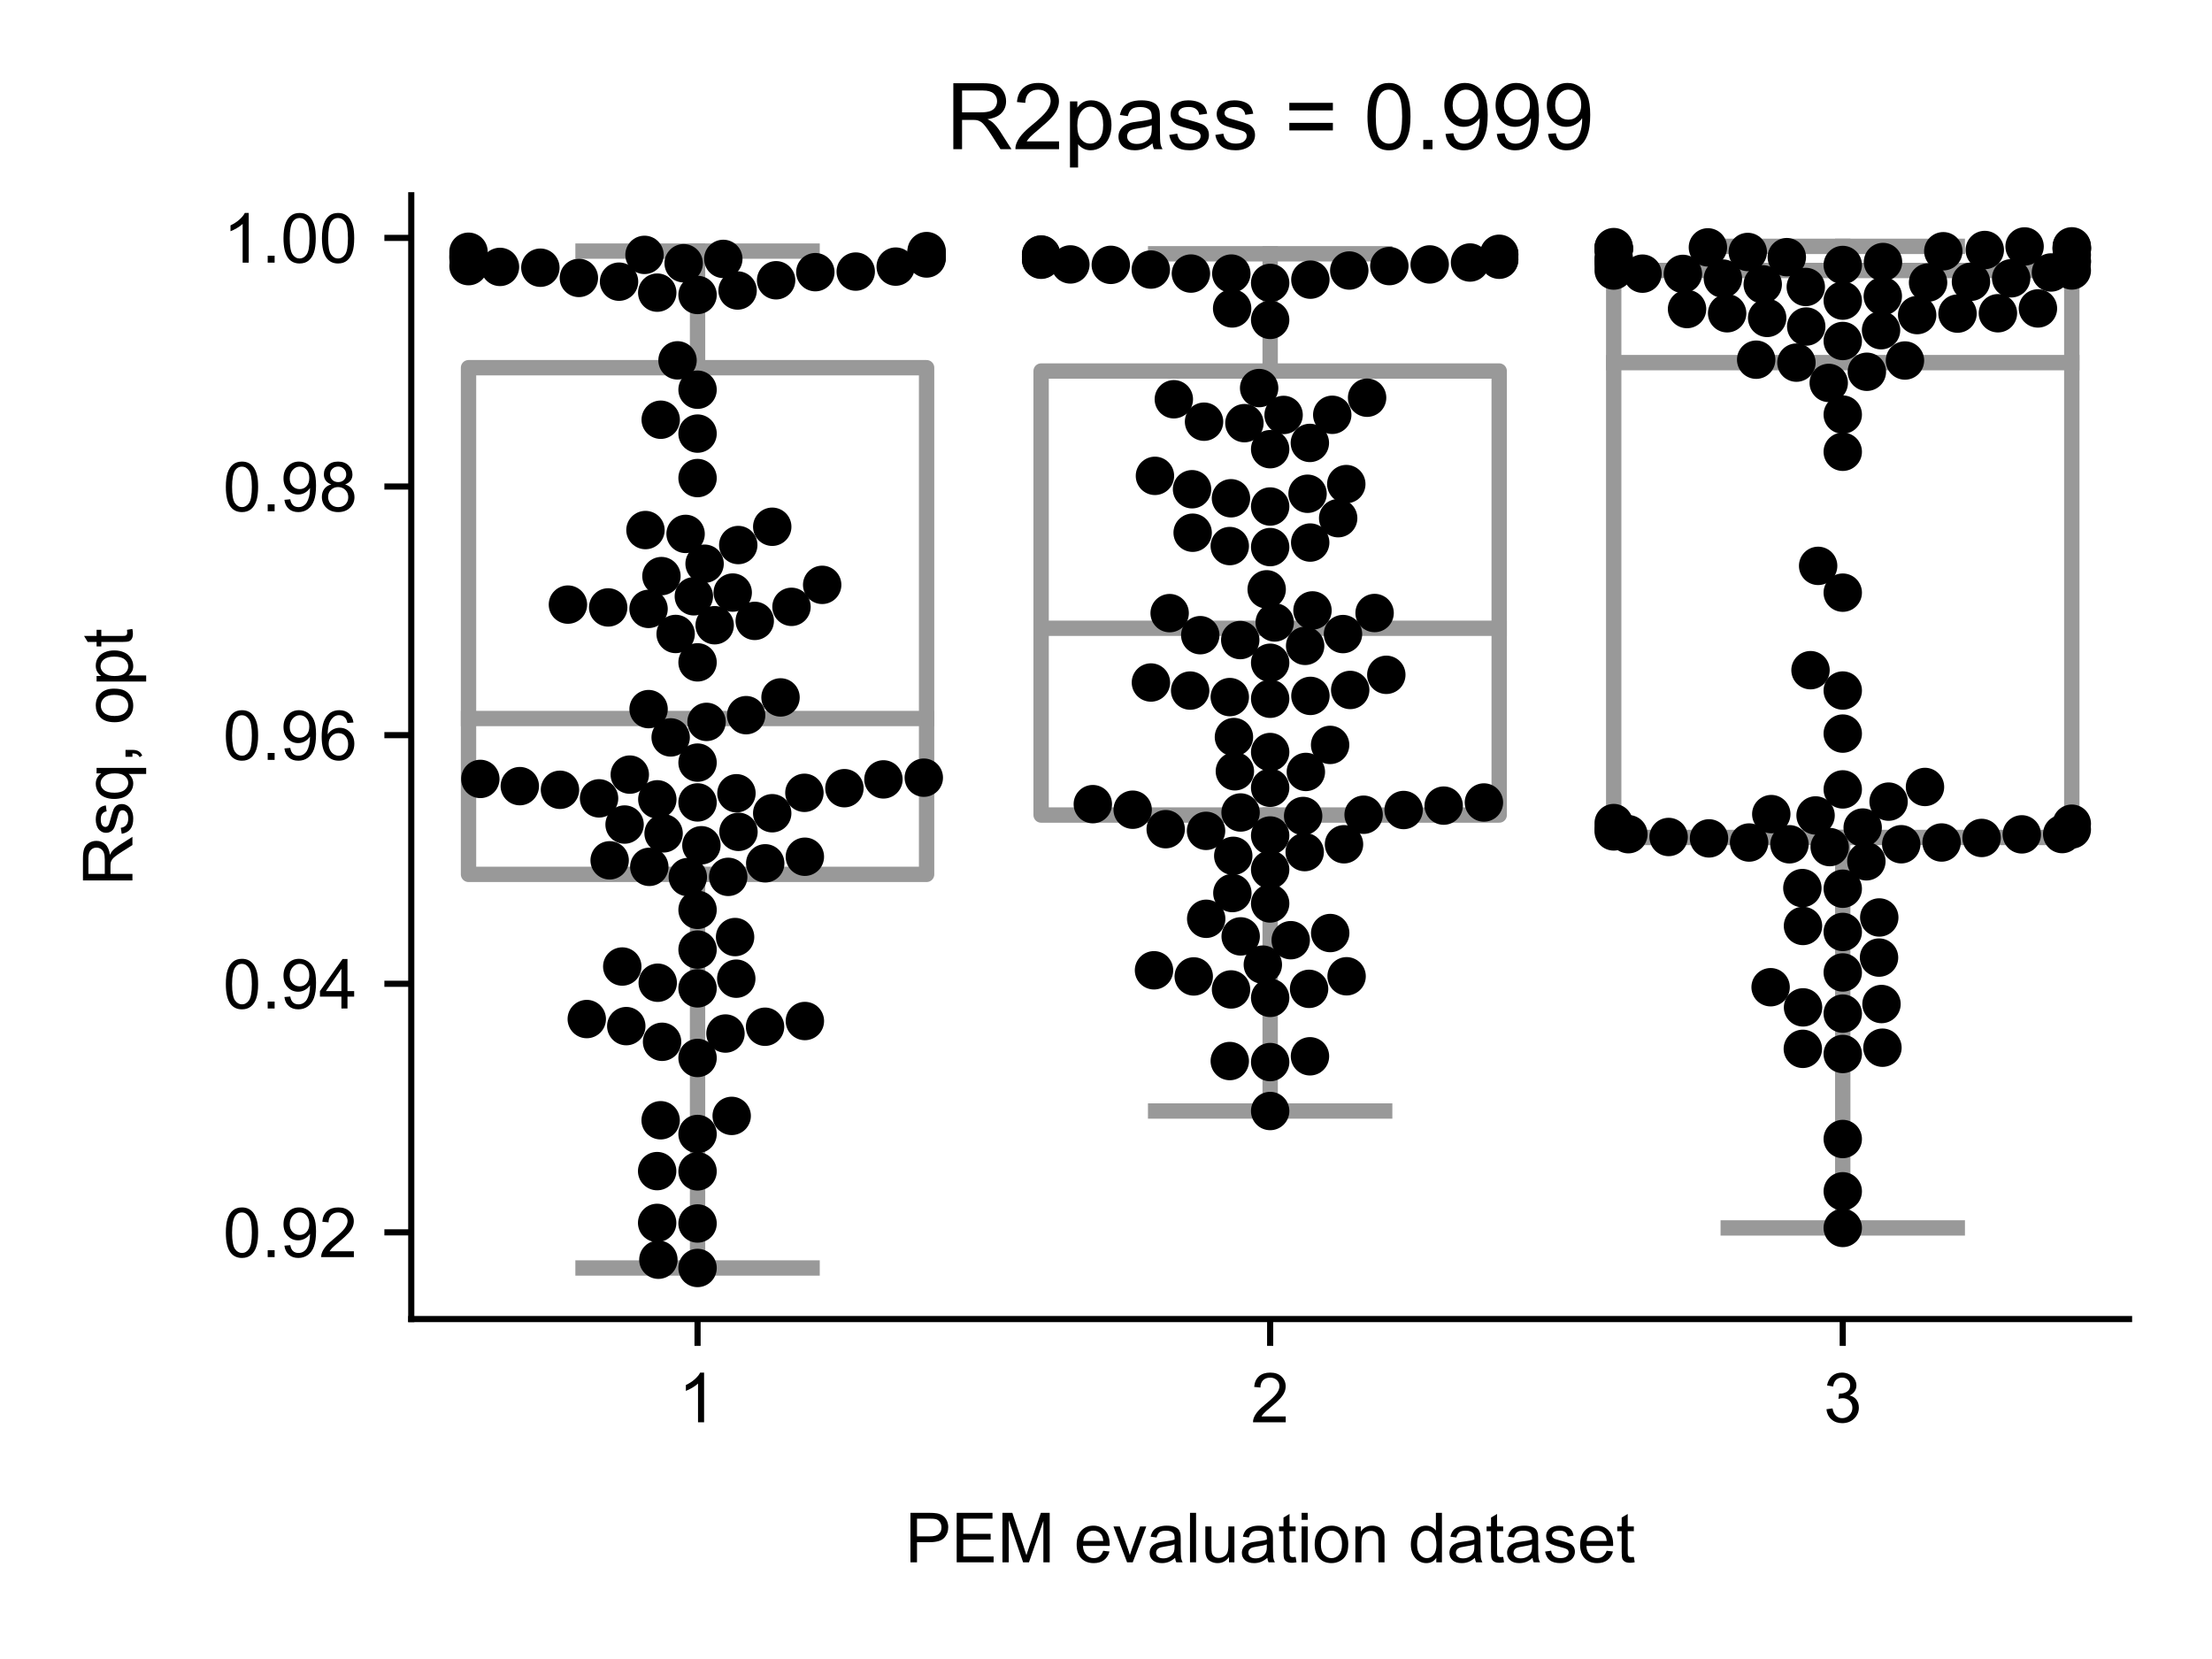 <?xml version="1.0" encoding="utf-8" standalone="no"?>
<!DOCTYPE svg PUBLIC "-//W3C//DTD SVG 1.1//EN"
  "http://www.w3.org/Graphics/SVG/1.1/DTD/svg11.dtd">
<!-- Created with matplotlib (https://matplotlib.org/) -->
<svg height="216pt" version="1.1" viewBox="0 0 288 216" width="288pt" xmlns="http://www.w3.org/2000/svg" xmlns:xlink="http://www.w3.org/1999/xlink">
 <defs>
  <style type="text/css">*{stroke-linecap:butt;stroke-linejoin:round;}</style>
 </defs>
 <g id="figure_1">
  <g id="patch_1">
   <path d="M 0 216 
L 288 216 
L 288 0 
L 0 0 
z
" style="fill:#ffffff;"/>
  </g>
  <g id="axes_1">
   <g id="patch_2">
    <path d="M 53.546 171.738 
L 277.2 171.738 
L 277.2 25.425 
L 53.546 25.425 
z
" style="fill:#ffffff;"/>
   </g>
   <g id="patch_3">
    <path clip-path="url(#p7c618f8ec3)" d="M 61.001 113.841 
L 120.642 113.841 
L 120.642 47.874 
L 61.001 47.874 
L 61.001 113.841 
z
" style="fill:#ffffff;stroke:#999999;stroke-linejoin:miter;stroke-width:2;"/>
   </g>
   <g id="patch_4">
    <path clip-path="url(#p7c618f8ec3)" d="M 135.552 106.118 
L 195.193 106.118 
L 195.193 48.307 
L 135.552 48.307 
L 135.552 106.118 
z
" style="fill:#ffffff;stroke:#999999;stroke-linejoin:miter;stroke-width:2;"/>
   </g>
   <g id="patch_5">
    <path clip-path="url(#p7c618f8ec3)" d="M 210.104 109.037 
L 269.745 109.037 
L 269.745 35.218 
L 210.104 35.218 
L 210.104 109.037 
z
" style="fill:#ffffff;stroke:#999999;stroke-linejoin:miter;stroke-width:2;"/>
   </g>
   <g id="matplotlib.axis_1">
    <g id="xtick_1">
     <g id="line2d_1">
      <defs>
       <path d="M 0 0 
L 0 3.5 
" id="ma0242174cd" style="stroke:#000000;stroke-width:0.8;"/>
      </defs>
      <g>
       <use style="stroke:#000000;stroke-width:0.8;" x="90.821" xlink:href="#ma0242174cd" y="171.738"/>
      </g>
     </g>
     <g id="text_1">
      <!-- 1 -->
      <g transform="translate(88.319 185.18)scale(0.09 -0.09)">
       <defs>
        <path d="M 37.25 0 
L 28.469 0 
L 28.469 56 
Q 25.297 52.984 20.141 49.953 
Q 14.984 46.922 10.891 45.406 
L 10.891 53.906 
Q 18.266 57.375 23.781 62.297 
Q 29.297 67.234 31.594 71.875 
L 37.25 71.875 
z
" id="ArialMT-49"/>
       </defs>
       <use xlink:href="#ArialMT-49"/>
      </g>
     </g>
    </g>
    <g id="xtick_2">
     <g id="line2d_2">
      <g>
       <use style="stroke:#000000;stroke-width:0.8;" x="165.373" xlink:href="#ma0242174cd" y="171.738"/>
      </g>
     </g>
     <g id="text_2">
      <!-- 2 -->
      <g transform="translate(162.87 185.18)scale(0.09 -0.09)">
       <defs>
        <path d="M 50.344 8.453 
L 50.344 0 
L 3.031 0 
Q 2.938 3.172 4.047 6.109 
Q 5.859 10.938 9.828 15.625 
Q 13.812 20.312 21.344 26.469 
Q 33.016 36.031 37.109 41.625 
Q 41.219 47.219 41.219 52.203 
Q 41.219 57.422 37.469 61 
Q 33.734 64.594 27.734 64.594 
Q 21.391 64.594 17.578 60.781 
Q 13.766 56.984 13.719 50.25 
L 4.688 51.172 
Q 5.609 61.281 11.656 66.578 
Q 17.719 71.875 27.938 71.875 
Q 38.234 71.875 44.234 66.156 
Q 50.25 60.453 50.25 52 
Q 50.25 47.703 48.484 43.547 
Q 46.734 39.406 42.656 34.812 
Q 38.578 30.219 29.109 22.219 
Q 21.188 15.578 18.938 13.203 
Q 16.703 10.844 15.234 8.453 
z
" id="ArialMT-50"/>
       </defs>
       <use xlink:href="#ArialMT-50"/>
      </g>
     </g>
    </g>
    <g id="xtick_3">
     <g id="line2d_3">
      <g>
       <use style="stroke:#000000;stroke-width:0.8;" x="239.924" xlink:href="#ma0242174cd" y="171.738"/>
      </g>
     </g>
     <g id="text_3">
      <!-- 3 -->
      <g transform="translate(237.422 185.18)scale(0.09 -0.09)">
       <defs>
        <path d="M 4.203 18.891 
L 12.984 20.062 
Q 14.5 12.594 18.141 9.297 
Q 21.781 6 27 6 
Q 33.203 6 37.469 10.297 
Q 41.75 14.594 41.75 20.953 
Q 41.75 27 37.797 30.922 
Q 33.844 34.859 27.734 34.859 
Q 25.25 34.859 21.531 33.891 
L 22.516 41.609 
Q 23.391 41.5 23.922 41.5 
Q 29.547 41.5 34.031 44.422 
Q 38.531 47.359 38.531 53.469 
Q 38.531 58.297 35.25 61.469 
Q 31.984 64.656 26.812 64.656 
Q 21.688 64.656 18.266 61.422 
Q 14.844 58.203 13.875 51.766 
L 5.078 53.328 
Q 6.688 62.156 12.391 67.016 
Q 18.109 71.875 26.609 71.875 
Q 32.469 71.875 37.391 69.359 
Q 42.328 66.844 44.938 62.5 
Q 47.562 58.156 47.562 53.266 
Q 47.562 48.641 45.062 44.828 
Q 42.578 41.016 37.703 38.766 
Q 44.047 37.312 47.562 32.688 
Q 51.078 28.078 51.078 21.141 
Q 51.078 11.766 44.234 5.25 
Q 37.406 -1.266 26.953 -1.266 
Q 17.531 -1.266 11.297 4.344 
Q 5.078 9.969 4.203 18.891 
z
" id="ArialMT-51"/>
       </defs>
       <use xlink:href="#ArialMT-51"/>
      </g>
     </g>
    </g>
    <g id="text_4">
     <!-- PEM evaluation dataset -->
     <g transform="translate(117.846 203.411)scale(0.09 -0.09)">
      <defs>
       <path d="M 7.719 0 
L 7.719 71.578 
L 34.719 71.578 
Q 41.844 71.578 45.609 70.906 
Q 50.875 70.016 54.438 67.547 
Q 58.016 65.094 60.188 60.641 
Q 62.359 56.203 62.359 50.875 
Q 62.359 41.75 56.547 35.422 
Q 50.734 29.109 35.547 29.109 
L 17.188 29.109 
L 17.188 0 
z
M 17.188 37.547 
L 35.688 37.547 
Q 44.875 37.547 48.734 40.969 
Q 52.594 44.391 52.594 50.594 
Q 52.594 55.078 50.312 58.266 
Q 48.047 61.469 44.344 62.5 
Q 41.938 63.141 35.5 63.141 
L 17.188 63.141 
z
" id="ArialMT-80"/>
       <path d="M 7.906 0 
L 7.906 71.578 
L 59.672 71.578 
L 59.672 63.141 
L 17.391 63.141 
L 17.391 41.219 
L 56.984 41.219 
L 56.984 32.812 
L 17.391 32.812 
L 17.391 8.453 
L 61.328 8.453 
L 61.328 0 
z
" id="ArialMT-69"/>
       <path d="M 7.422 0 
L 7.422 71.578 
L 21.688 71.578 
L 38.625 20.906 
Q 40.969 13.812 42.047 10.297 
Q 43.266 14.203 45.844 21.781 
L 62.984 71.578 
L 75.734 71.578 
L 75.734 0 
L 66.609 0 
L 66.609 59.906 
L 45.797 0 
L 37.25 0 
L 16.547 60.938 
L 16.547 0 
z
" id="ArialMT-77"/>
       <path id="ArialMT-32"/>
       <path d="M 42.094 16.703 
L 51.172 15.578 
Q 49.031 7.625 43.219 3.219 
Q 37.406 -1.172 28.375 -1.172 
Q 17 -1.172 10.328 5.828 
Q 3.656 12.844 3.656 25.484 
Q 3.656 38.578 10.391 45.797 
Q 17.141 53.031 27.875 53.031 
Q 38.281 53.031 44.875 45.953 
Q 51.469 38.875 51.469 26.031 
Q 51.469 25.25 51.422 23.688 
L 12.75 23.688 
Q 13.234 15.141 17.578 10.594 
Q 21.922 6.062 28.422 6.062 
Q 33.25 6.062 36.672 8.594 
Q 40.094 11.141 42.094 16.703 
z
M 13.234 30.906 
L 42.188 30.906 
Q 41.609 37.453 38.875 40.719 
Q 34.672 45.797 27.984 45.797 
Q 21.922 45.797 17.797 41.75 
Q 13.672 37.703 13.234 30.906 
z
" id="ArialMT-101"/>
       <path d="M 21 0 
L 1.266 51.859 
L 10.547 51.859 
L 21.688 20.797 
Q 23.484 15.766 25 10.359 
Q 26.172 14.453 28.266 20.219 
L 39.797 51.859 
L 48.828 51.859 
L 29.203 0 
z
" id="ArialMT-118"/>
       <path d="M 40.438 6.391 
Q 35.547 2.25 31.031 0.531 
Q 26.516 -1.172 21.344 -1.172 
Q 12.797 -1.172 8.203 3 
Q 3.609 7.172 3.609 13.672 
Q 3.609 17.484 5.344 20.625 
Q 7.078 23.781 9.891 25.688 
Q 12.703 27.594 16.219 28.562 
Q 18.797 29.25 24.031 29.891 
Q 34.672 31.156 39.703 32.906 
Q 39.75 34.719 39.75 35.203 
Q 39.75 40.578 37.25 42.781 
Q 33.891 45.75 27.25 45.75 
Q 21.047 45.75 18.094 43.578 
Q 15.141 41.406 13.719 35.891 
L 5.125 37.062 
Q 6.297 42.578 8.984 45.969 
Q 11.672 49.359 16.75 51.188 
Q 21.828 53.031 28.516 53.031 
Q 35.156 53.031 39.297 51.469 
Q 43.453 49.906 45.406 47.531 
Q 47.359 45.172 48.141 41.547 
Q 48.578 39.312 48.578 33.453 
L 48.578 21.734 
Q 48.578 9.469 49.141 6.219 
Q 49.703 2.984 51.375 0 
L 42.188 0 
Q 40.828 2.734 40.438 6.391 
z
M 39.703 26.031 
Q 34.906 24.078 25.344 22.703 
Q 19.922 21.922 17.672 20.938 
Q 15.438 19.969 14.203 18.094 
Q 12.984 16.219 12.984 13.922 
Q 12.984 10.406 15.641 8.062 
Q 18.312 5.719 23.438 5.719 
Q 28.516 5.719 32.469 7.938 
Q 36.422 10.156 38.281 14.016 
Q 39.703 17 39.703 22.797 
z
" id="ArialMT-97"/>
       <path d="M 6.391 0 
L 6.391 71.578 
L 15.188 71.578 
L 15.188 0 
z
" id="ArialMT-108"/>
       <path d="M 40.578 0 
L 40.578 7.625 
Q 34.516 -1.172 24.125 -1.172 
Q 19.531 -1.172 15.547 0.578 
Q 11.578 2.344 9.641 5 
Q 7.719 7.672 6.938 11.531 
Q 6.391 14.109 6.391 19.734 
L 6.391 51.859 
L 15.188 51.859 
L 15.188 23.094 
Q 15.188 16.219 15.719 13.812 
Q 16.547 10.359 19.234 8.375 
Q 21.922 6.391 25.875 6.391 
Q 29.828 6.391 33.297 8.422 
Q 36.766 10.453 38.203 13.938 
Q 39.656 17.438 39.656 24.078 
L 39.656 51.859 
L 48.438 51.859 
L 48.438 0 
z
" id="ArialMT-117"/>
       <path d="M 25.781 7.859 
L 27.047 0.094 
Q 23.344 -0.688 20.406 -0.688 
Q 15.625 -0.688 12.984 0.828 
Q 10.359 2.344 9.281 4.812 
Q 8.203 7.281 8.203 15.188 
L 8.203 45.016 
L 1.766 45.016 
L 1.766 51.859 
L 8.203 51.859 
L 8.203 64.703 
L 16.938 69.969 
L 16.938 51.859 
L 25.781 51.859 
L 25.781 45.016 
L 16.938 45.016 
L 16.938 14.703 
Q 16.938 10.938 17.406 9.859 
Q 17.875 8.797 18.922 8.156 
Q 19.969 7.516 21.922 7.516 
Q 23.391 7.516 25.781 7.859 
z
" id="ArialMT-116"/>
       <path d="M 6.641 61.469 
L 6.641 71.578 
L 15.438 71.578 
L 15.438 61.469 
z
M 6.641 0 
L 6.641 51.859 
L 15.438 51.859 
L 15.438 0 
z
" id="ArialMT-105"/>
       <path d="M 3.328 25.922 
Q 3.328 40.328 11.328 47.266 
Q 18.016 53.031 27.641 53.031 
Q 38.328 53.031 45.109 46.016 
Q 51.906 39.016 51.906 26.656 
Q 51.906 16.656 48.906 10.906 
Q 45.906 5.172 40.156 2 
Q 34.422 -1.172 27.641 -1.172 
Q 16.75 -1.172 10.031 5.812 
Q 3.328 12.797 3.328 25.922 
z
M 12.359 25.922 
Q 12.359 15.969 16.703 11.016 
Q 21.047 6.062 27.641 6.062 
Q 34.188 6.062 38.531 11.031 
Q 42.875 16.016 42.875 26.219 
Q 42.875 35.844 38.5 40.797 
Q 34.125 45.75 27.641 45.75 
Q 21.047 45.75 16.703 40.812 
Q 12.359 35.891 12.359 25.922 
z
" id="ArialMT-111"/>
       <path d="M 6.594 0 
L 6.594 51.859 
L 14.5 51.859 
L 14.5 44.484 
Q 20.219 53.031 31 53.031 
Q 35.688 53.031 39.625 51.344 
Q 43.562 49.656 45.516 46.922 
Q 47.469 44.188 48.25 40.438 
Q 48.734 37.984 48.734 31.891 
L 48.734 0 
L 39.938 0 
L 39.938 31.547 
Q 39.938 36.922 38.906 39.578 
Q 37.891 42.234 35.281 43.812 
Q 32.672 45.406 29.156 45.406 
Q 23.531 45.406 19.453 41.844 
Q 15.375 38.281 15.375 28.328 
L 15.375 0 
z
" id="ArialMT-110"/>
       <path d="M 40.234 0 
L 40.234 6.547 
Q 35.297 -1.172 25.734 -1.172 
Q 19.531 -1.172 14.328 2.25 
Q 9.125 5.672 6.266 11.797 
Q 3.422 17.922 3.422 25.875 
Q 3.422 33.641 6 39.969 
Q 8.594 46.297 13.766 49.656 
Q 18.953 53.031 25.344 53.031 
Q 30.031 53.031 33.688 51.047 
Q 37.359 49.078 39.656 45.906 
L 39.656 71.578 
L 48.391 71.578 
L 48.391 0 
z
M 12.453 25.875 
Q 12.453 15.922 16.641 10.984 
Q 20.844 6.062 26.562 6.062 
Q 32.328 6.062 36.344 10.766 
Q 40.375 15.484 40.375 25.141 
Q 40.375 35.797 36.266 40.766 
Q 32.172 45.75 26.172 45.75 
Q 20.312 45.75 16.375 40.969 
Q 12.453 36.188 12.453 25.875 
z
" id="ArialMT-100"/>
       <path d="M 3.078 15.484 
L 11.766 16.844 
Q 12.5 11.625 15.844 8.844 
Q 19.188 6.062 25.203 6.062 
Q 31.25 6.062 34.172 8.516 
Q 37.109 10.984 37.109 14.312 
Q 37.109 17.281 34.516 19 
Q 32.719 20.172 25.531 21.969 
Q 15.875 24.422 12.141 26.203 
Q 8.406 27.984 6.469 31.125 
Q 4.547 34.281 4.547 38.094 
Q 4.547 41.547 6.125 44.5 
Q 7.719 47.469 10.453 49.422 
Q 12.5 50.922 16.031 51.969 
Q 19.578 53.031 23.641 53.031 
Q 29.734 53.031 34.344 51.266 
Q 38.969 49.516 41.156 46.5 
Q 43.359 43.5 44.188 38.484 
L 35.594 37.312 
Q 35.016 41.312 32.203 43.547 
Q 29.391 45.797 24.266 45.797 
Q 18.219 45.797 15.625 43.797 
Q 13.031 41.797 13.031 39.109 
Q 13.031 37.406 14.109 36.031 
Q 15.188 34.625 17.484 33.688 
Q 18.797 33.203 25.25 31.453 
Q 34.578 28.953 38.25 27.359 
Q 41.938 25.781 44.031 22.75 
Q 46.141 19.734 46.141 15.234 
Q 46.141 10.844 43.578 6.953 
Q 41.016 3.078 36.172 0.953 
Q 31.344 -1.172 25.25 -1.172 
Q 15.141 -1.172 9.844 3.031 
Q 4.547 7.234 3.078 15.484 
z
" id="ArialMT-115"/>
      </defs>
      <use xlink:href="#ArialMT-80"/>
      <use x="66.699" xlink:href="#ArialMT-69"/>
      <use x="133.398" xlink:href="#ArialMT-77"/>
      <use x="216.699" xlink:href="#ArialMT-32"/>
      <use x="244.482" xlink:href="#ArialMT-101"/>
      <use x="300.098" xlink:href="#ArialMT-118"/>
      <use x="350.098" xlink:href="#ArialMT-97"/>
      <use x="405.713" xlink:href="#ArialMT-108"/>
      <use x="427.93" xlink:href="#ArialMT-117"/>
      <use x="483.545" xlink:href="#ArialMT-97"/>
      <use x="539.16" xlink:href="#ArialMT-116"/>
      <use x="566.943" xlink:href="#ArialMT-105"/>
      <use x="589.16" xlink:href="#ArialMT-111"/>
      <use x="644.775" xlink:href="#ArialMT-110"/>
      <use x="700.391" xlink:href="#ArialMT-32"/>
      <use x="728.174" xlink:href="#ArialMT-100"/>
      <use x="783.789" xlink:href="#ArialMT-97"/>
      <use x="839.404" xlink:href="#ArialMT-116"/>
      <use x="867.188" xlink:href="#ArialMT-97"/>
      <use x="922.803" xlink:href="#ArialMT-115"/>
      <use x="972.803" xlink:href="#ArialMT-101"/>
      <use x="1028.418" xlink:href="#ArialMT-116"/>
     </g>
    </g>
   </g>
   <g id="matplotlib.axis_2">
    <g id="ytick_1">
     <g id="line2d_4">
      <defs>
       <path d="M 0 0 
L -3.5 0 
" id="m6b78e3327e" style="stroke:#000000;stroke-width:0.8;"/>
      </defs>
      <g>
       <use style="stroke:#000000;stroke-width:0.8;" x="53.546" xlink:href="#m6b78e3327e" y="160.453"/>
      </g>
     </g>
     <g id="text_5">
      <!-- 0.92 -->
      <g transform="translate(29.031 163.674)scale(0.09 -0.09)">
       <defs>
        <path d="M 4.156 35.297 
Q 4.156 48 6.766 55.734 
Q 9.375 63.484 14.516 67.672 
Q 19.672 71.875 27.484 71.875 
Q 33.25 71.875 37.594 69.547 
Q 41.938 67.234 44.766 62.859 
Q 47.609 58.5 49.219 52.219 
Q 50.828 45.953 50.828 35.297 
Q 50.828 22.703 48.234 14.969 
Q 45.656 7.234 40.5 3 
Q 35.359 -1.219 27.484 -1.219 
Q 17.141 -1.219 11.234 6.203 
Q 4.156 15.141 4.156 35.297 
z
M 13.188 35.297 
Q 13.188 17.672 17.312 11.828 
Q 21.438 6 27.484 6 
Q 33.547 6 37.672 11.859 
Q 41.797 17.719 41.797 35.297 
Q 41.797 52.984 37.672 58.781 
Q 33.547 64.594 27.391 64.594 
Q 21.344 64.594 17.719 59.469 
Q 13.188 52.938 13.188 35.297 
z
" id="ArialMT-48"/>
        <path d="M 9.078 0 
L 9.078 10.016 
L 19.094 10.016 
L 19.094 0 
z
" id="ArialMT-46"/>
        <path d="M 5.469 16.547 
L 13.922 17.328 
Q 14.984 11.375 18.016 8.688 
Q 21.047 6 25.781 6 
Q 29.828 6 32.875 7.859 
Q 35.938 9.719 37.891 12.812 
Q 39.844 15.922 41.156 21.188 
Q 42.484 26.469 42.484 31.938 
Q 42.484 32.516 42.438 33.688 
Q 39.797 29.5 35.234 26.875 
Q 30.672 24.266 25.344 24.266 
Q 16.453 24.266 10.297 30.703 
Q 4.156 37.156 4.156 47.703 
Q 4.156 58.594 10.578 65.234 
Q 17 71.875 26.656 71.875 
Q 33.641 71.875 39.422 68.109 
Q 45.219 64.359 48.219 57.391 
Q 51.219 50.438 51.219 37.25 
Q 51.219 23.531 48.234 15.406 
Q 45.266 7.281 39.375 3.031 
Q 33.5 -1.219 25.594 -1.219 
Q 17.188 -1.219 11.859 3.438 
Q 6.547 8.109 5.469 16.547 
z
M 41.453 48.141 
Q 41.453 55.719 37.422 60.156 
Q 33.406 64.594 27.734 64.594 
Q 21.875 64.594 17.531 59.812 
Q 13.188 55.031 13.188 47.406 
Q 13.188 40.578 17.312 36.297 
Q 21.438 32.031 27.484 32.031 
Q 33.594 32.031 37.516 36.297 
Q 41.453 40.578 41.453 48.141 
z
" id="ArialMT-57"/>
       </defs>
       <use xlink:href="#ArialMT-48"/>
       <use x="55.615" xlink:href="#ArialMT-46"/>
       <use x="83.398" xlink:href="#ArialMT-57"/>
       <use x="139.014" xlink:href="#ArialMT-50"/>
      </g>
     </g>
    </g>
    <g id="ytick_2">
     <g id="line2d_5">
      <g>
       <use style="stroke:#000000;stroke-width:0.8;" x="53.546" xlink:href="#m6b78e3327e" y="128.084"/>
      </g>
     </g>
     <g id="text_6">
      <!-- 0.94 -->
      <g transform="translate(29.031 131.305)scale(0.09 -0.09)">
       <defs>
        <path d="M 32.328 0 
L 32.328 17.141 
L 1.266 17.141 
L 1.266 25.203 
L 33.938 71.578 
L 41.109 71.578 
L 41.109 25.203 
L 50.781 25.203 
L 50.781 17.141 
L 41.109 17.141 
L 41.109 0 
z
M 32.328 25.203 
L 32.328 57.469 
L 9.906 25.203 
z
" id="ArialMT-52"/>
       </defs>
       <use xlink:href="#ArialMT-48"/>
       <use x="55.615" xlink:href="#ArialMT-46"/>
       <use x="83.398" xlink:href="#ArialMT-57"/>
       <use x="139.014" xlink:href="#ArialMT-52"/>
      </g>
     </g>
    </g>
    <g id="ytick_3">
     <g id="line2d_6">
      <g>
       <use style="stroke:#000000;stroke-width:0.8;" x="53.546" xlink:href="#m6b78e3327e" y="95.714"/>
      </g>
     </g>
     <g id="text_7">
      <!-- 0.96 -->
      <g transform="translate(29.031 98.935)scale(0.09 -0.09)">
       <defs>
        <path d="M 49.75 54.047 
L 41.016 53.375 
Q 39.844 58.547 37.703 60.891 
Q 34.125 64.656 28.906 64.656 
Q 24.703 64.656 21.531 62.312 
Q 17.391 59.281 14.984 53.469 
Q 12.594 47.656 12.5 36.922 
Q 15.672 41.75 20.266 44.094 
Q 24.859 46.438 29.891 46.438 
Q 38.672 46.438 44.844 39.969 
Q 51.031 33.5 51.031 23.25 
Q 51.031 16.5 48.125 10.719 
Q 45.219 4.938 40.141 1.859 
Q 35.062 -1.219 28.609 -1.219 
Q 17.625 -1.219 10.688 6.859 
Q 3.766 14.938 3.766 33.5 
Q 3.766 54.25 11.422 63.672 
Q 18.109 71.875 29.438 71.875 
Q 37.891 71.875 43.281 67.141 
Q 48.688 62.406 49.75 54.047 
z
M 13.875 23.188 
Q 13.875 18.656 15.797 14.5 
Q 17.719 10.359 21.188 8.172 
Q 24.656 6 28.469 6 
Q 34.031 6 38.031 10.484 
Q 42.047 14.984 42.047 22.703 
Q 42.047 30.125 38.078 34.391 
Q 34.125 38.672 28.125 38.672 
Q 22.172 38.672 18.016 34.391 
Q 13.875 30.125 13.875 23.188 
z
" id="ArialMT-54"/>
       </defs>
       <use xlink:href="#ArialMT-48"/>
       <use x="55.615" xlink:href="#ArialMT-46"/>
       <use x="83.398" xlink:href="#ArialMT-57"/>
       <use x="139.014" xlink:href="#ArialMT-54"/>
      </g>
     </g>
    </g>
    <g id="ytick_4">
     <g id="line2d_7">
      <g>
       <use style="stroke:#000000;stroke-width:0.8;" x="53.546" xlink:href="#m6b78e3327e" y="63.345"/>
      </g>
     </g>
     <g id="text_8">
      <!-- 0.98 -->
      <g transform="translate(29.031 66.566)scale(0.09 -0.09)">
       <defs>
        <path d="M 17.672 38.812 
Q 12.203 40.828 9.562 44.531 
Q 6.938 48.25 6.938 53.422 
Q 6.938 61.234 12.547 66.547 
Q 18.172 71.875 27.484 71.875 
Q 36.859 71.875 42.578 66.422 
Q 48.297 60.984 48.297 53.172 
Q 48.297 48.188 45.672 44.5 
Q 43.062 40.828 37.75 38.812 
Q 44.344 36.672 47.781 31.875 
Q 51.219 27.094 51.219 20.453 
Q 51.219 11.281 44.719 5.031 
Q 38.234 -1.219 27.641 -1.219 
Q 17.047 -1.219 10.547 5.047 
Q 4.047 11.328 4.047 20.703 
Q 4.047 27.688 7.594 32.391 
Q 11.141 37.109 17.672 38.812 
z
M 15.922 53.719 
Q 15.922 48.641 19.188 45.406 
Q 22.469 42.188 27.688 42.188 
Q 32.766 42.188 36.016 45.375 
Q 39.266 48.578 39.266 53.219 
Q 39.266 58.062 35.906 61.359 
Q 32.562 64.656 27.594 64.656 
Q 22.562 64.656 19.234 61.422 
Q 15.922 58.203 15.922 53.719 
z
M 13.094 20.656 
Q 13.094 16.891 14.875 13.375 
Q 16.656 9.859 20.172 7.922 
Q 23.688 6 27.734 6 
Q 34.031 6 38.125 10.047 
Q 42.234 14.109 42.234 20.359 
Q 42.234 26.703 38.016 30.859 
Q 33.797 35.016 27.438 35.016 
Q 21.234 35.016 17.156 30.906 
Q 13.094 26.812 13.094 20.656 
z
" id="ArialMT-56"/>
       </defs>
       <use xlink:href="#ArialMT-48"/>
       <use x="55.615" xlink:href="#ArialMT-46"/>
       <use x="83.398" xlink:href="#ArialMT-57"/>
       <use x="139.014" xlink:href="#ArialMT-56"/>
      </g>
     </g>
    </g>
    <g id="ytick_5">
     <g id="line2d_8">
      <g>
       <use style="stroke:#000000;stroke-width:0.8;" x="53.546" xlink:href="#m6b78e3327e" y="30.975"/>
      </g>
     </g>
     <g id="text_9">
      <!-- 1.00 -->
      <g transform="translate(29.031 34.196)scale(0.09 -0.09)">
       <use xlink:href="#ArialMT-49"/>
       <use x="55.615" xlink:href="#ArialMT-46"/>
       <use x="83.398" xlink:href="#ArialMT-48"/>
       <use x="139.014" xlink:href="#ArialMT-48"/>
      </g>
     </g>
    </g>
    <g id="text_10">
     <!-- Rsq, opt -->
     <g transform="translate(17.242 115.339)rotate(-90)scale(0.09 -0.09)">
      <defs>
       <path d="M 7.859 0 
L 7.859 71.578 
L 39.594 71.578 
Q 49.172 71.578 54.141 69.641 
Q 59.125 67.719 62.109 62.828 
Q 65.094 57.953 65.094 52.047 
Q 65.094 44.438 60.156 39.203 
Q 55.219 33.984 44.922 32.562 
Q 48.688 30.766 50.641 29 
Q 54.781 25.203 58.5 19.484 
L 70.953 0 
L 59.031 0 
L 49.562 14.891 
Q 45.406 21.344 42.719 24.75 
Q 40.047 28.172 37.922 29.531 
Q 35.797 30.906 33.594 31.453 
Q 31.984 31.781 28.328 31.781 
L 17.328 31.781 
L 17.328 0 
z
M 17.328 39.984 
L 37.703 39.984 
Q 44.188 39.984 47.844 41.328 
Q 51.516 42.672 53.422 45.625 
Q 55.328 48.578 55.328 52.047 
Q 55.328 57.125 51.641 60.391 
Q 47.953 63.672 39.984 63.672 
L 17.328 63.672 
z
" id="ArialMT-82"/>
       <path d="M 39.656 -19.875 
L 39.656 5.516 
Q 37.594 2.641 33.906 0.734 
Q 30.219 -1.172 26.078 -1.172 
Q 16.844 -1.172 10.172 6.203 
Q 3.516 13.578 3.516 26.422 
Q 3.516 34.234 6.219 40.422 
Q 8.938 46.625 14.078 49.828 
Q 19.234 53.031 25.391 53.031 
Q 35.016 53.031 40.531 44.922 
L 40.531 51.859 
L 48.438 51.859 
L 48.438 -19.875 
z
M 12.547 26.078 
Q 12.547 16.062 16.75 11.062 
Q 20.953 6.062 26.812 6.062 
Q 32.422 6.062 36.469 10.812 
Q 40.531 15.578 40.531 25.297 
Q 40.531 35.641 36.25 40.859 
Q 31.984 46.094 26.219 46.094 
Q 20.516 46.094 16.531 41.234 
Q 12.547 36.375 12.547 26.078 
z
" id="ArialMT-113"/>
       <path d="M 8.891 0 
L 8.891 10.016 
L 18.891 10.016 
L 18.891 0 
Q 18.891 -5.516 16.938 -8.906 
Q 14.984 -12.312 10.75 -14.156 
L 8.297 -10.406 
Q 11.078 -9.188 12.391 -6.812 
Q 13.719 -4.438 13.875 0 
z
" id="ArialMT-44"/>
       <path d="M 6.594 -19.875 
L 6.594 51.859 
L 14.594 51.859 
L 14.594 45.125 
Q 17.438 49.078 21 51.047 
Q 24.562 53.031 29.641 53.031 
Q 36.281 53.031 41.359 49.609 
Q 46.438 46.188 49.016 39.953 
Q 51.609 33.734 51.609 26.312 
Q 51.609 18.359 48.75 11.984 
Q 45.906 5.609 40.453 2.219 
Q 35.016 -1.172 29 -1.172 
Q 24.609 -1.172 21.109 0.688 
Q 17.625 2.547 15.375 5.375 
L 15.375 -19.875 
z
M 14.547 25.641 
Q 14.547 15.625 18.594 10.844 
Q 22.656 6.062 28.422 6.062 
Q 34.281 6.062 38.453 11.016 
Q 42.625 15.969 42.625 26.375 
Q 42.625 36.281 38.547 41.203 
Q 34.469 46.141 28.812 46.141 
Q 23.188 46.141 18.859 40.891 
Q 14.547 35.641 14.547 25.641 
z
" id="ArialMT-112"/>
      </defs>
      <use xlink:href="#ArialMT-82"/>
      <use x="72.217" xlink:href="#ArialMT-115"/>
      <use x="122.217" xlink:href="#ArialMT-113"/>
      <use x="177.832" xlink:href="#ArialMT-44"/>
      <use x="205.615" xlink:href="#ArialMT-32"/>
      <use x="233.398" xlink:href="#ArialMT-111"/>
      <use x="289.014" xlink:href="#ArialMT-112"/>
      <use x="344.629" xlink:href="#ArialMT-116"/>
     </g>
    </g>
   </g>
   <g id="line2d_9">
    <path clip-path="url(#p7c618f8ec3)" d="M 90.821 113.841 
L 90.821 165.088 
" style="fill:none;stroke:#999999;stroke-linecap:square;stroke-width:2;"/>
   </g>
   <g id="line2d_10">
    <path clip-path="url(#p7c618f8ec3)" d="M 90.821 47.874 
L 90.821 32.693 
" style="fill:none;stroke:#999999;stroke-linecap:square;stroke-width:2;"/>
   </g>
   <g id="line2d_11">
    <path clip-path="url(#p7c618f8ec3)" d="M 75.911 165.088 
L 105.732 165.088 
" style="fill:none;stroke:#999999;stroke-linecap:square;stroke-width:2;"/>
   </g>
   <g id="line2d_12">
    <path clip-path="url(#p7c618f8ec3)" d="M 75.911 32.693 
L 105.732 32.693 
" style="fill:none;stroke:#999999;stroke-linecap:square;stroke-width:2;"/>
   </g>
   <g id="line2d_13"/>
   <g id="line2d_14">
    <path clip-path="url(#p7c618f8ec3)" d="M 165.373 106.118 
L 165.373 144.653 
" style="fill:none;stroke:#999999;stroke-linecap:square;stroke-width:2;"/>
   </g>
   <g id="line2d_15">
    <path clip-path="url(#p7c618f8ec3)" d="M 165.373 48.307 
L 165.373 33.043 
" style="fill:none;stroke:#999999;stroke-linecap:square;stroke-width:2;"/>
   </g>
   <g id="line2d_16">
    <path clip-path="url(#p7c618f8ec3)" d="M 150.463 144.653 
L 180.283 144.653 
" style="fill:none;stroke:#999999;stroke-linecap:square;stroke-width:2;"/>
   </g>
   <g id="line2d_17">
    <path clip-path="url(#p7c618f8ec3)" d="M 150.463 33.043 
L 180.283 33.043 
" style="fill:none;stroke:#999999;stroke-linecap:square;stroke-width:2;"/>
   </g>
   <g id="line2d_18"/>
   <g id="line2d_19">
    <path clip-path="url(#p7c618f8ec3)" d="M 239.924 109.037 
L 239.924 159.876 
" style="fill:none;stroke:#999999;stroke-linecap:square;stroke-width:2;"/>
   </g>
   <g id="line2d_20">
    <path clip-path="url(#p7c618f8ec3)" d="M 239.924 35.218 
L 239.924 32.076 
" style="fill:none;stroke:#999999;stroke-linecap:square;stroke-width:2;"/>
   </g>
   <g id="line2d_21">
    <path clip-path="url(#p7c618f8ec3)" d="M 225.014 159.876 
L 254.835 159.876 
" style="fill:none;stroke:#999999;stroke-linecap:square;stroke-width:2;"/>
   </g>
   <g id="line2d_22">
    <path clip-path="url(#p7c618f8ec3)" d="M 225.014 32.076 
L 254.835 32.076 
" style="fill:none;stroke:#999999;stroke-linecap:square;stroke-width:2;"/>
   </g>
   <g id="line2d_23"/>
   <g id="line2d_24">
    <path clip-path="url(#p7c618f8ec3)" d="M 61.001 93.552 
L 120.642 93.552 
" style="fill:none;stroke:#999999;stroke-linecap:square;stroke-width:2;"/>
   </g>
   <g id="line2d_25">
    <path clip-path="url(#p7c618f8ec3)" d="M 135.552 81.799 
L 195.193 81.799 
" style="fill:none;stroke:#999999;stroke-linecap:square;stroke-width:2;"/>
   </g>
   <g id="line2d_26">
    <path clip-path="url(#p7c618f8ec3)" d="M 210.104 47.214 
L 269.745 47.214 
" style="fill:none;stroke:#999999;stroke-linecap:square;stroke-width:2;"/>
   </g>
   <g id="patch_6">
    <path d="M 53.546 171.738 
L 53.546 25.425 
" style="fill:none;stroke:#000000;stroke-linecap:square;stroke-linejoin:miter;stroke-width:0.8;"/>
   </g>
   <g id="patch_7">
    <path d="M 53.546 171.738 
L 277.2 171.738 
" style="fill:none;stroke:#000000;stroke-linecap:square;stroke-linejoin:miter;stroke-width:0.8;"/>
   </g>
   <g id="PathCollection_1">
    <defs>
     <path d="M 0 2.5 
C 0.663 2.5 1.299 2.237 1.768 1.768 
C 2.237 1.299 2.5 0.663 2.5 -0 
C 2.5 -0.663 2.237 -1.299 1.768 -1.768 
C 1.299 -2.237 0.663 -2.5 0 -2.5 
C -0.663 -2.5 -1.299 -2.237 -1.768 -1.768 
C -2.237 -1.299 -2.5 -0.663 -2.5 0 
C -2.5 0.663 -2.237 1.299 -1.768 1.768 
C -1.299 2.237 -0.663 2.5 0 2.5 
z
" id="C0_0_ce5a2eed38"/>
    </defs>
    <g clip-path="url(#p7c618f8ec3)">
     <use x="90.821" xlink:href="#C0_0_ce5a2eed38" y="165.088"/>
    </g>
    <g clip-path="url(#p7c618f8ec3)">
     <use x="85.72" xlink:href="#C0_0_ce5a2eed38" y="164.013"/>
    </g>
    <g clip-path="url(#p7c618f8ec3)">
     <use x="90.821" xlink:href="#C0_0_ce5a2eed38" y="159.295"/>
    </g>
    <g clip-path="url(#p7c618f8ec3)">
     <use x="85.561" xlink:href="#C0_0_ce5a2eed38" y="159.221"/>
    </g>
    <g clip-path="url(#p7c618f8ec3)">
     <use x="90.821" xlink:href="#C0_0_ce5a2eed38" y="152.51"/>
    </g>
    <g clip-path="url(#p7c618f8ec3)">
     <use x="85.561" xlink:href="#C0_0_ce5a2eed38" y="152.478"/>
    </g>
    <g clip-path="url(#p7c618f8ec3)">
     <use x="90.821" xlink:href="#C0_0_ce5a2eed38" y="147.645"/>
    </g>
    <g clip-path="url(#p7c618f8ec3)">
     <use x="86.015" xlink:href="#C0_0_ce5a2eed38" y="145.858"/>
    </g>
    <g clip-path="url(#p7c618f8ec3)">
     <use x="95.264" xlink:href="#C0_0_ce5a2eed38" y="145.289"/>
    </g>
    <g clip-path="url(#p7c618f8ec3)">
     <use x="90.821" xlink:href="#C0_0_ce5a2eed38" y="137.745"/>
    </g>
    <g clip-path="url(#p7c618f8ec3)">
     <use x="86.2" xlink:href="#C0_0_ce5a2eed38" y="135.642"/>
    </g>
    <g clip-path="url(#p7c618f8ec3)">
     <use x="94.456" xlink:href="#C0_0_ce5a2eed38" y="134.565"/>
    </g>
    <g clip-path="url(#p7c618f8ec3)">
     <use x="99.609" xlink:href="#C0_0_ce5a2eed38" y="133.681"/>
    </g>
    <g clip-path="url(#p7c618f8ec3)">
     <use x="81.541" xlink:href="#C0_0_ce5a2eed38" y="133.6"/>
    </g>
    <g clip-path="url(#p7c618f8ec3)">
     <use x="104.794" xlink:href="#C0_0_ce5a2eed38" y="132.936"/>
    </g>
    <g clip-path="url(#p7c618f8ec3)">
     <use x="76.397" xlink:href="#C0_0_ce5a2eed38" y="132.68"/>
    </g>
    <g clip-path="url(#p7c618f8ec3)">
     <use x="90.821" xlink:href="#C0_0_ce5a2eed38" y="128.683"/>
    </g>
    <g clip-path="url(#p7c618f8ec3)">
     <use x="85.634" xlink:href="#C0_0_ce5a2eed38" y="127.949"/>
    </g>
    <g clip-path="url(#p7c618f8ec3)">
     <use x="95.862" xlink:href="#C0_0_ce5a2eed38" y="127.424"/>
    </g>
    <g clip-path="url(#p7c618f8ec3)">
     <use x="81.018" xlink:href="#C0_0_ce5a2eed38" y="125.841"/>
    </g>
    <g clip-path="url(#p7c618f8ec3)">
     <use x="90.821" xlink:href="#C0_0_ce5a2eed38" y="123.636"/>
    </g>
    <g clip-path="url(#p7c618f8ec3)">
     <use x="95.707" xlink:href="#C0_0_ce5a2eed38" y="122.004"/>
    </g>
    <g clip-path="url(#p7c618f8ec3)">
     <use x="90.821" xlink:href="#C0_0_ce5a2eed38" y="118.463"/>
    </g>
    <g clip-path="url(#p7c618f8ec3)">
     <use x="89.552" xlink:href="#C0_0_ce5a2eed38" y="114.195"/>
    </g>
    <g clip-path="url(#p7c618f8ec3)">
     <use x="94.813" xlink:href="#C0_0_ce5a2eed38" y="114.167"/>
    </g>
    <g clip-path="url(#p7c618f8ec3)">
     <use x="84.538" xlink:href="#C0_0_ce5a2eed38" y="112.864"/>
    </g>
    <g clip-path="url(#p7c618f8ec3)">
     <use x="99.632" xlink:href="#C0_0_ce5a2eed38" y="112.404"/>
    </g>
    <g clip-path="url(#p7c618f8ec3)">
     <use x="79.376" xlink:href="#C0_0_ce5a2eed38" y="112.015"/>
    </g>
    <g clip-path="url(#p7c618f8ec3)">
     <use x="104.792" xlink:href="#C0_0_ce5a2eed38" y="111.546"/>
    </g>
    <g clip-path="url(#p7c618f8ec3)">
     <use x="91.322" xlink:href="#C0_0_ce5a2eed38" y="110.053"/>
    </g>
    <g clip-path="url(#p7c618f8ec3)">
     <use x="86.4" xlink:href="#C0_0_ce5a2eed38" y="108.502"/>
    </g>
    <g clip-path="url(#p7c618f8ec3)">
     <use x="96.15" xlink:href="#C0_0_ce5a2eed38" y="108.306"/>
    </g>
    <g clip-path="url(#p7c618f8ec3)">
     <use x="81.321" xlink:href="#C0_0_ce5a2eed38" y="107.355"/>
    </g>
    <g clip-path="url(#p7c618f8ec3)">
     <use x="100.541" xlink:href="#C0_0_ce5a2eed38" y="105.882"/>
    </g>
    <g clip-path="url(#p7c618f8ec3)">
     <use x="90.821" xlink:href="#C0_0_ce5a2eed38" y="104.474"/>
    </g>
    <g clip-path="url(#p7c618f8ec3)">
     <use x="85.583" xlink:href="#C0_0_ce5a2eed38" y="104.074"/>
    </g>
    <g clip-path="url(#p7c618f8ec3)">
     <use x="77.997" xlink:href="#C0_0_ce5a2eed38" y="103.946"/>
    </g>
    <g clip-path="url(#p7c618f8ec3)">
     <use x="95.885" xlink:href="#C0_0_ce5a2eed38" y="103.282"/>
    </g>
    <g clip-path="url(#p7c618f8ec3)">
     <use x="104.733" xlink:href="#C0_0_ce5a2eed38" y="103.225"/>
    </g>
    <g clip-path="url(#p7c618f8ec3)">
     <use x="72.908" xlink:href="#C0_0_ce5a2eed38" y="102.83"/>
    </g>
    <g clip-path="url(#p7c618f8ec3)">
     <use x="109.943" xlink:href="#C0_0_ce5a2eed38" y="102.621"/>
    </g>
    <g clip-path="url(#p7c618f8ec3)">
     <use x="67.678" xlink:href="#C0_0_ce5a2eed38" y="102.354"/>
    </g>
    <g clip-path="url(#p7c618f8ec3)">
     <use x="115.023" xlink:href="#C0_0_ce5a2eed38" y="101.476"/>
    </g>
    <g clip-path="url(#p7c618f8ec3)">
     <use x="62.539" xlink:href="#C0_0_ce5a2eed38" y="101.415"/>
    </g>
    <g clip-path="url(#p7c618f8ec3)">
     <use x="120.277" xlink:href="#C0_0_ce5a2eed38" y="101.253"/>
    </g>
    <g clip-path="url(#p7c618f8ec3)">
     <use x="81.998" xlink:href="#C0_0_ce5a2eed38" y="100.854"/>
    </g>
    <g clip-path="url(#p7c618f8ec3)">
     <use x="90.821" xlink:href="#C0_0_ce5a2eed38" y="99.292"/>
    </g>
    <g clip-path="url(#p7c618f8ec3)">
     <use x="87.319" xlink:href="#C0_0_ce5a2eed38" y="96.01"/>
    </g>
    <g clip-path="url(#p7c618f8ec3)">
     <use x="91.991" xlink:href="#C0_0_ce5a2eed38" y="93.989"/>
    </g>
    <g clip-path="url(#p7c618f8ec3)">
     <use x="97.147" xlink:href="#C0_0_ce5a2eed38" y="93.114"/>
    </g>
    <g clip-path="url(#p7c618f8ec3)">
     <use x="84.445" xlink:href="#C0_0_ce5a2eed38" y="92.326"/>
    </g>
    <g clip-path="url(#p7c618f8ec3)">
     <use x="101.623" xlink:href="#C0_0_ce5a2eed38" y="90.803"/>
    </g>
    <g clip-path="url(#p7c618f8ec3)">
     <use x="90.821" xlink:href="#C0_0_ce5a2eed38" y="86.238"/>
    </g>
    <g clip-path="url(#p7c618f8ec3)">
     <use x="87.968" xlink:href="#C0_0_ce5a2eed38" y="82.542"/>
    </g>
    <g clip-path="url(#p7c618f8ec3)">
     <use x="93.05" xlink:href="#C0_0_ce5a2eed38" y="81.405"/>
    </g>
    <g clip-path="url(#p7c618f8ec3)">
     <use x="98.267" xlink:href="#C0_0_ce5a2eed38" y="80.839"/>
    </g>
    <g clip-path="url(#p7c618f8ec3)">
     <use x="84.442" xlink:href="#C0_0_ce5a2eed38" y="79.278"/>
    </g>
    <g clip-path="url(#p7c618f8ec3)">
     <use x="79.186" xlink:href="#C0_0_ce5a2eed38" y="79.086"/>
    </g>
    <g clip-path="url(#p7c618f8ec3)">
     <use x="103.052" xlink:href="#C0_0_ce5a2eed38" y="79.011"/>
    </g>
    <g clip-path="url(#p7c618f8ec3)">
     <use x="73.944" xlink:href="#C0_0_ce5a2eed38" y="78.719"/>
    </g>
    <g clip-path="url(#p7c618f8ec3)">
     <use x="90.338" xlink:href="#C0_0_ce5a2eed38" y="77.637"/>
    </g>
    <g clip-path="url(#p7c618f8ec3)">
     <use x="95.399" xlink:href="#C0_0_ce5a2eed38" y="77.152"/>
    </g>
    <g clip-path="url(#p7c618f8ec3)">
     <use x="107.046" xlink:href="#C0_0_ce5a2eed38" y="76.148"/>
    </g>
    <g clip-path="url(#p7c618f8ec3)">
     <use x="86.119" xlink:href="#C0_0_ce5a2eed38" y="75.008"/>
    </g>
    <g clip-path="url(#p7c618f8ec3)">
     <use x="91.737" xlink:href="#C0_0_ce5a2eed38" y="73.397"/>
    </g>
    <g clip-path="url(#p7c618f8ec3)">
     <use x="96.12" xlink:href="#C0_0_ce5a2eed38" y="70.964"/>
    </g>
    <g clip-path="url(#p7c618f8ec3)">
     <use x="89.264" xlink:href="#C0_0_ce5a2eed38" y="69.514"/>
    </g>
    <g clip-path="url(#p7c618f8ec3)">
     <use x="84.038" xlink:href="#C0_0_ce5a2eed38" y="69.013"/>
    </g>
    <g clip-path="url(#p7c618f8ec3)">
     <use x="100.544" xlink:href="#C0_0_ce5a2eed38" y="68.583"/>
    </g>
    <g clip-path="url(#p7c618f8ec3)">
     <use x="90.821" xlink:href="#C0_0_ce5a2eed38" y="62.244"/>
    </g>
    <g clip-path="url(#p7c618f8ec3)">
     <use x="90.821" xlink:href="#C0_0_ce5a2eed38" y="56.454"/>
    </g>
    <g clip-path="url(#p7c618f8ec3)">
     <use x="86.024" xlink:href="#C0_0_ce5a2eed38" y="54.648"/>
    </g>
    <g clip-path="url(#p7c618f8ec3)">
     <use x="90.821" xlink:href="#C0_0_ce5a2eed38" y="50.74"/>
    </g>
    <g clip-path="url(#p7c618f8ec3)">
     <use x="88.214" xlink:href="#C0_0_ce5a2eed38" y="46.919"/>
    </g>
    <g clip-path="url(#p7c618f8ec3)">
     <use x="90.821" xlink:href="#C0_0_ce5a2eed38" y="38.405"/>
    </g>
    <g clip-path="url(#p7c618f8ec3)">
     <use x="85.573" xlink:href="#C0_0_ce5a2eed38" y="38.101"/>
    </g>
    <g clip-path="url(#p7c618f8ec3)">
     <use x="96.036" xlink:href="#C0_0_ce5a2eed38" y="37.823"/>
    </g>
    <g clip-path="url(#p7c618f8ec3)">
     <use x="80.598" xlink:href="#C0_0_ce5a2eed38" y="36.673"/>
    </g>
    <g clip-path="url(#p7c618f8ec3)">
     <use x="101.049" xlink:href="#C0_0_ce5a2eed38" y="36.491"/>
    </g>
    <g clip-path="url(#p7c618f8ec3)">
     <use x="75.369" xlink:href="#C0_0_ce5a2eed38" y="36.186"/>
    </g>
    <g clip-path="url(#p7c618f8ec3)">
     <use x="106.156" xlink:href="#C0_0_ce5a2eed38" y="35.435"/>
    </g>
    <g clip-path="url(#p7c618f8ec3)">
     <use x="111.416" xlink:href="#C0_0_ce5a2eed38" y="35.36"/>
    </g>
    <g clip-path="url(#p7c618f8ec3)">
     <use x="70.355" xlink:href="#C0_0_ce5a2eed38" y="34.855"/>
    </g>
    <g clip-path="url(#p7c618f8ec3)">
     <use x="65.096" xlink:href="#C0_0_ce5a2eed38" y="34.751"/>
    </g>
    <g clip-path="url(#p7c618f8ec3)">
     <use x="116.62" xlink:href="#C0_0_ce5a2eed38" y="34.713"/>
    </g>
    <g clip-path="url(#p7c618f8ec3)">
     <use x="61.001" xlink:href="#C0_0_ce5a2eed38" y="34.651"/>
    </g>
    <g clip-path="url(#p7c618f8ec3)">
     <use x="89.012" xlink:href="#C0_0_ce5a2eed38" y="34.275"/>
    </g>
    <g clip-path="url(#p7c618f8ec3)">
     <use x="94.172" xlink:href="#C0_0_ce5a2eed38" y="33.71"/>
    </g>
    <g clip-path="url(#p7c618f8ec3)">
     <use x="120.642" xlink:href="#C0_0_ce5a2eed38" y="33.655"/>
    </g>
    <g clip-path="url(#p7c618f8ec3)">
     <use x="61.001" xlink:href="#C0_0_ce5a2eed38" y="33.634"/>
    </g>
    <g clip-path="url(#p7c618f8ec3)">
     <use x="120.642" xlink:href="#C0_0_ce5a2eed38" y="33.492"/>
    </g>
    <g clip-path="url(#p7c618f8ec3)">
     <use x="61.001" xlink:href="#C0_0_ce5a2eed38" y="33.432"/>
    </g>
    <g clip-path="url(#p7c618f8ec3)">
     <use x="120.642" xlink:href="#C0_0_ce5a2eed38" y="33.409"/>
    </g>
    <g clip-path="url(#p7c618f8ec3)">
     <use x="83.915" xlink:href="#C0_0_ce5a2eed38" y="33.185"/>
    </g>
    <g clip-path="url(#p7c618f8ec3)">
     <use x="61.001" xlink:href="#C0_0_ce5a2eed38" y="33.148"/>
    </g>
    <g clip-path="url(#p7c618f8ec3)">
     <use x="120.642" xlink:href="#C0_0_ce5a2eed38" y="32.926"/>
    </g>
    <g clip-path="url(#p7c618f8ec3)">
     <use x="61.001" xlink:href="#C0_0_ce5a2eed38" y="32.778"/>
    </g>
    <g clip-path="url(#p7c618f8ec3)">
     <use x="120.642" xlink:href="#C0_0_ce5a2eed38" y="32.693"/>
    </g>
   </g>
   <g id="PathCollection_2">
    <defs>
     <path d="M 0 2.5 
C 0.663 2.5 1.299 2.237 1.768 1.768 
C 2.237 1.299 2.5 0.663 2.5 -0 
C 2.5 -0.663 2.237 -1.299 1.768 -1.768 
C 1.299 -2.237 0.663 -2.5 0 -2.5 
C -0.663 -2.5 -1.299 -2.237 -1.768 -1.768 
C -2.237 -1.299 -2.5 -0.663 -2.5 0 
C -2.5 0.663 -2.237 1.299 -1.768 1.768 
C -1.299 2.237 -0.663 2.5 0 2.5 
z
" id="C1_0_d1340cd813"/>
    </defs>
    <g clip-path="url(#p7c618f8ec3)">
     <use x="165.373" xlink:href="#C1_0_d1340cd813" y="144.653"/>
    </g>
    <g clip-path="url(#p7c618f8ec3)">
     <use x="165.373" xlink:href="#C1_0_d1340cd813" y="138.282"/>
    </g>
    <g clip-path="url(#p7c618f8ec3)">
     <use x="160.115" xlink:href="#C1_0_d1340cd813" y="138.148"/>
    </g>
    <g clip-path="url(#p7c618f8ec3)">
     <use x="170.556" xlink:href="#C1_0_d1340cd813" y="137.529"/>
    </g>
    <g clip-path="url(#p7c618f8ec3)">
     <use x="165.373" xlink:href="#C1_0_d1340cd813" y="129.922"/>
    </g>
    <g clip-path="url(#p7c618f8ec3)">
     <use x="160.279" xlink:href="#C1_0_d1340cd813" y="128.824"/>
    </g>
    <g clip-path="url(#p7c618f8ec3)">
     <use x="170.442" xlink:href="#C1_0_d1340cd813" y="128.747"/>
    </g>
    <g clip-path="url(#p7c618f8ec3)">
     <use x="155.423" xlink:href="#C1_0_d1340cd813" y="127.131"/>
    </g>
    <g clip-path="url(#p7c618f8ec3)">
     <use x="175.326" xlink:href="#C1_0_d1340cd813" y="127.111"/>
    </g>
    <g clip-path="url(#p7c618f8ec3)">
     <use x="150.25" xlink:href="#C1_0_d1340cd813" y="126.331"/>
    </g>
    <g clip-path="url(#p7c618f8ec3)">
     <use x="164.419" xlink:href="#C1_0_d1340cd813" y="125.596"/>
    </g>
    <g clip-path="url(#p7c618f8ec3)">
     <use x="168.05" xlink:href="#C1_0_d1340cd813" y="122.413"/>
    </g>
    <g clip-path="url(#p7c618f8ec3)">
     <use x="161.535" xlink:href="#C1_0_d1340cd813" y="121.917"/>
    </g>
    <g clip-path="url(#p7c618f8ec3)">
     <use x="173.191" xlink:href="#C1_0_d1340cd813" y="121.481"/>
    </g>
    <g clip-path="url(#p7c618f8ec3)">
     <use x="157.045" xlink:href="#C1_0_d1340cd813" y="119.626"/>
    </g>
    <g clip-path="url(#p7c618f8ec3)">
     <use x="165.373" xlink:href="#C1_0_d1340cd813" y="117.63"/>
    </g>
    <g clip-path="url(#p7c618f8ec3)">
     <use x="160.453" xlink:href="#C1_0_d1340cd813" y="116.275"/>
    </g>
    <g clip-path="url(#p7c618f8ec3)">
     <use x="165.373" xlink:href="#C1_0_d1340cd813" y="113.223"/>
    </g>
    <g clip-path="url(#p7c618f8ec3)">
     <use x="160.569" xlink:href="#C1_0_d1340cd813" y="111.43"/>
    </g>
    <g clip-path="url(#p7c618f8ec3)">
     <use x="169.87" xlink:href="#C1_0_d1340cd813" y="110.941"/>
    </g>
    <g clip-path="url(#p7c618f8ec3)">
     <use x="174.988" xlink:href="#C1_0_d1340cd813" y="109.923"/>
    </g>
    <g clip-path="url(#p7c618f8ec3)">
     <use x="165.373" xlink:href="#C1_0_d1340cd813" y="108.782"/>
    </g>
    <g clip-path="url(#p7c618f8ec3)">
     <use x="157.026" xlink:href="#C1_0_d1340cd813" y="108.178"/>
    </g>
    <g clip-path="url(#p7c618f8ec3)">
     <use x="151.772" xlink:href="#C1_0_d1340cd813" y="107.959"/>
    </g>
    <g clip-path="url(#p7c618f8ec3)">
     <use x="169.668" xlink:href="#C1_0_d1340cd813" y="106.242"/>
    </g>
    <g clip-path="url(#p7c618f8ec3)">
     <use x="177.541" xlink:href="#C1_0_d1340cd813" y="106.077"/>
    </g>
    <g clip-path="url(#p7c618f8ec3)">
     <use x="161.523" xlink:href="#C1_0_d1340cd813" y="105.785"/>
    </g>
    <g clip-path="url(#p7c618f8ec3)">
     <use x="182.75" xlink:href="#C1_0_d1340cd813" y="105.463"/>
    </g>
    <g clip-path="url(#p7c618f8ec3)">
     <use x="147.473" xlink:href="#C1_0_d1340cd813" y="105.424"/>
    </g>
    <g clip-path="url(#p7c618f8ec3)">
     <use x="187.966" xlink:href="#C1_0_d1340cd813" y="104.891"/>
    </g>
    <g clip-path="url(#p7c618f8ec3)">
     <use x="142.284" xlink:href="#C1_0_d1340cd813" y="104.7"/>
    </g>
    <g clip-path="url(#p7c618f8ec3)">
     <use x="193.204" xlink:href="#C1_0_d1340cd813" y="104.484"/>
    </g>
    <g clip-path="url(#p7c618f8ec3)">
     <use x="165.373" xlink:href="#C1_0_d1340cd813" y="102.565"/>
    </g>
    <g clip-path="url(#p7c618f8ec3)">
     <use x="170.021" xlink:href="#C1_0_d1340cd813" y="100.506"/>
    </g>
    <g clip-path="url(#p7c618f8ec3)">
     <use x="160.78" xlink:href="#C1_0_d1340cd813" y="100.421"/>
    </g>
    <g clip-path="url(#p7c618f8ec3)">
     <use x="165.373" xlink:href="#C1_0_d1340cd813" y="97.915"/>
    </g>
    <g clip-path="url(#p7c618f8ec3)">
     <use x="173.179" xlink:href="#C1_0_d1340cd813" y="96.987"/>
    </g>
    <g clip-path="url(#p7c618f8ec3)">
     <use x="160.657" xlink:href="#C1_0_d1340cd813" y="95.965"/>
    </g>
    <g clip-path="url(#p7c618f8ec3)">
     <use x="165.373" xlink:href="#C1_0_d1340cd813" y="90.976"/>
    </g>
    <g clip-path="url(#p7c618f8ec3)">
     <use x="160.118" xlink:href="#C1_0_d1340cd813" y="90.76"/>
    </g>
    <g clip-path="url(#p7c618f8ec3)">
     <use x="170.615" xlink:href="#C1_0_d1340cd813" y="90.605"/>
    </g>
    <g clip-path="url(#p7c618f8ec3)">
     <use x="154.956" xlink:href="#C1_0_d1340cd813" y="89.914"/>
    </g>
    <g clip-path="url(#p7c618f8ec3)">
     <use x="175.794" xlink:href="#C1_0_d1340cd813" y="89.832"/>
    </g>
    <g clip-path="url(#p7c618f8ec3)">
     <use x="149.848" xlink:href="#C1_0_d1340cd813" y="88.862"/>
    </g>
    <g clip-path="url(#p7c618f8ec3)">
     <use x="180.496" xlink:href="#C1_0_d1340cd813" y="87.861"/>
    </g>
    <g clip-path="url(#p7c618f8ec3)">
     <use x="165.373" xlink:href="#C1_0_d1340cd813" y="86.292"/>
    </g>
    <g clip-path="url(#p7c618f8ec3)">
     <use x="169.927" xlink:href="#C1_0_d1340cd813" y="84.091"/>
    </g>
    <g clip-path="url(#p7c618f8ec3)">
     <use x="161.478" xlink:href="#C1_0_d1340cd813" y="83.336"/>
    </g>
    <g clip-path="url(#p7c618f8ec3)">
     <use x="156.272" xlink:href="#C1_0_d1340cd813" y="82.7"/>
    </g>
    <g clip-path="url(#p7c618f8ec3)">
     <use x="174.857" xlink:href="#C1_0_d1340cd813" y="82.556"/>
    </g>
    <g clip-path="url(#p7c618f8ec3)">
     <use x="165.967" xlink:href="#C1_0_d1340cd813" y="81.042"/>
    </g>
    <g clip-path="url(#p7c618f8ec3)">
     <use x="152.287" xlink:href="#C1_0_d1340cd813" y="79.829"/>
    </g>
    <g clip-path="url(#p7c618f8ec3)">
     <use x="178.971" xlink:href="#C1_0_d1340cd813" y="79.814"/>
    </g>
    <g clip-path="url(#p7c618f8ec3)">
     <use x="170.883" xlink:href="#C1_0_d1340cd813" y="79.477"/>
    </g>
    <g clip-path="url(#p7c618f8ec3)">
     <use x="164.92" xlink:href="#C1_0_d1340cd813" y="76.731"/>
    </g>
    <g clip-path="url(#p7c618f8ec3)">
     <use x="165.373" xlink:href="#C1_0_d1340cd813" y="71.232"/>
    </g>
    <g clip-path="url(#p7c618f8ec3)">
     <use x="160.115" xlink:href="#C1_0_d1340cd813" y="71.098"/>
    </g>
    <g clip-path="url(#p7c618f8ec3)">
     <use x="170.586" xlink:href="#C1_0_d1340cd813" y="70.641"/>
    </g>
    <g clip-path="url(#p7c618f8ec3)">
     <use x="155.282" xlink:href="#C1_0_d1340cd813" y="69.36"/>
    </g>
    <g clip-path="url(#p7c618f8ec3)">
     <use x="174.228" xlink:href="#C1_0_d1340cd813" y="67.467"/>
    </g>
    <g clip-path="url(#p7c618f8ec3)">
     <use x="165.373" xlink:href="#C1_0_d1340cd813" y="65.948"/>
    </g>
    <g clip-path="url(#p7c618f8ec3)">
     <use x="160.271" xlink:href="#C1_0_d1340cd813" y="64.875"/>
    </g>
    <g clip-path="url(#p7c618f8ec3)">
     <use x="170.244" xlink:href="#C1_0_d1340cd813" y="64.287"/>
    </g>
    <g clip-path="url(#p7c618f8ec3)">
     <use x="155.202" xlink:href="#C1_0_d1340cd813" y="63.699"/>
    </g>
    <g clip-path="url(#p7c618f8ec3)">
     <use x="175.285" xlink:href="#C1_0_d1340cd813" y="63.028"/>
    </g>
    <g clip-path="url(#p7c618f8ec3)">
     <use x="150.372" xlink:href="#C1_0_d1340cd813" y="61.956"/>
    </g>
    <g clip-path="url(#p7c618f8ec3)">
     <use x="165.373" xlink:href="#C1_0_d1340cd813" y="58.484"/>
    </g>
    <g clip-path="url(#p7c618f8ec3)">
     <use x="170.542" xlink:href="#C1_0_d1340cd813" y="57.668"/>
    </g>
    <g clip-path="url(#p7c618f8ec3)">
     <use x="162.021" xlink:href="#C1_0_d1340cd813" y="55.094"/>
    </g>
    <g clip-path="url(#p7c618f8ec3)">
     <use x="156.765" xlink:href="#C1_0_d1340cd813" y="54.904"/>
    </g>
    <g clip-path="url(#p7c618f8ec3)">
     <use x="167.124" xlink:href="#C1_0_d1340cd813" y="54.026"/>
    </g>
    <g clip-path="url(#p7c618f8ec3)">
     <use x="173.457" xlink:href="#C1_0_d1340cd813" y="54.007"/>
    </g>
    <g clip-path="url(#p7c618f8ec3)">
     <use x="152.832" xlink:href="#C1_0_d1340cd813" y="51.983"/>
    </g>
    <g clip-path="url(#p7c618f8ec3)">
     <use x="177.995" xlink:href="#C1_0_d1340cd813" y="51.782"/>
    </g>
    <g clip-path="url(#p7c618f8ec3)">
     <use x="163.938" xlink:href="#C1_0_d1340cd813" y="50.526"/>
    </g>
    <g clip-path="url(#p7c618f8ec3)">
     <use x="165.373" xlink:href="#C1_0_d1340cd813" y="41.648"/>
    </g>
    <g clip-path="url(#p7c618f8ec3)">
     <use x="160.423" xlink:href="#C1_0_d1340cd813" y="40.158"/>
    </g>
    <g clip-path="url(#p7c618f8ec3)">
     <use x="165.373" xlink:href="#C1_0_d1340cd813" y="36.837"/>
    </g>
    <g clip-path="url(#p7c618f8ec3)">
     <use x="170.609" xlink:href="#C1_0_d1340cd813" y="36.41"/>
    </g>
    <g clip-path="url(#p7c618f8ec3)">
     <use x="160.317" xlink:href="#C1_0_d1340cd813" y="35.621"/>
    </g>
    <g clip-path="url(#p7c618f8ec3)">
     <use x="155.056" xlink:href="#C1_0_d1340cd813" y="35.619"/>
    </g>
    <g clip-path="url(#p7c618f8ec3)">
     <use x="175.674" xlink:href="#C1_0_d1340cd813" y="35.222"/>
    </g>
    <g clip-path="url(#p7c618f8ec3)">
     <use x="149.833" xlink:href="#C1_0_d1340cd813" y="35.098"/>
    </g>
    <g clip-path="url(#p7c618f8ec3)">
     <use x="180.889" xlink:href="#C1_0_d1340cd813" y="34.645"/>
    </g>
    <g clip-path="url(#p7c618f8ec3)">
     <use x="144.623" xlink:href="#C1_0_d1340cd813" y="34.485"/>
    </g>
    <g clip-path="url(#p7c618f8ec3)">
     <use x="186.144" xlink:href="#C1_0_d1340cd813" y="34.43"/>
    </g>
    <g clip-path="url(#p7c618f8ec3)">
     <use x="139.363" xlink:href="#C1_0_d1340cd813" y="34.429"/>
    </g>
    <g clip-path="url(#p7c618f8ec3)">
     <use x="191.396" xlink:href="#C1_0_d1340cd813" y="34.179"/>
    </g>
    <g clip-path="url(#p7c618f8ec3)">
     <use x="135.552" xlink:href="#C1_0_d1340cd813" y="33.819"/>
    </g>
    <g clip-path="url(#p7c618f8ec3)">
     <use x="195.193" xlink:href="#C1_0_d1340cd813" y="33.818"/>
    </g>
    <g clip-path="url(#p7c618f8ec3)">
     <use x="135.552" xlink:href="#C1_0_d1340cd813" y="33.757"/>
    </g>
    <g clip-path="url(#p7c618f8ec3)">
     <use x="195.193" xlink:href="#C1_0_d1340cd813" y="33.723"/>
    </g>
    <g clip-path="url(#p7c618f8ec3)">
     <use x="135.552" xlink:href="#C1_0_d1340cd813" y="33.49"/>
    </g>
    <g clip-path="url(#p7c618f8ec3)">
     <use x="195.193" xlink:href="#C1_0_d1340cd813" y="33.474"/>
    </g>
    <g clip-path="url(#p7c618f8ec3)">
     <use x="135.552" xlink:href="#C1_0_d1340cd813" y="33.411"/>
    </g>
    <g clip-path="url(#p7c618f8ec3)">
     <use x="195.193" xlink:href="#C1_0_d1340cd813" y="33.209"/>
    </g>
    <g clip-path="url(#p7c618f8ec3)">
     <use x="135.552" xlink:href="#C1_0_d1340cd813" y="33.179"/>
    </g>
    <g clip-path="url(#p7c618f8ec3)">
     <use x="195.193" xlink:href="#C1_0_d1340cd813" y="33.167"/>
    </g>
    <g clip-path="url(#p7c618f8ec3)">
     <use x="135.552" xlink:href="#C1_0_d1340cd813" y="33.136"/>
    </g>
    <g clip-path="url(#p7c618f8ec3)">
     <use x="195.193" xlink:href="#C1_0_d1340cd813" y="33.043"/>
    </g>
   </g>
   <g id="PathCollection_3">
    <defs>
     <path d="M 0 2.5 
C 0.663 2.5 1.299 2.237 1.768 1.768 
C 2.237 1.299 2.5 0.663 2.5 -0 
C 2.5 -0.663 2.237 -1.299 1.768 -1.768 
C 1.299 -2.237 0.663 -2.5 0 -2.5 
C -0.663 -2.5 -1.299 -2.237 -1.768 -1.768 
C -2.237 -1.299 -2.5 -0.663 -2.5 0 
C -2.5 0.663 -2.237 1.299 -1.768 1.768 
C -1.299 2.237 -0.663 2.5 0 2.5 
z
" id="C2_0_183210b765"/>
    </defs>
    <g clip-path="url(#p7c618f8ec3)">
     <use x="239.924" xlink:href="#C2_0_183210b765" y="159.876"/>
    </g>
    <g clip-path="url(#p7c618f8ec3)">
     <use x="239.924" xlink:href="#C2_0_183210b765" y="155.107"/>
    </g>
    <g clip-path="url(#p7c618f8ec3)">
     <use x="239.924" xlink:href="#C2_0_183210b765" y="148.298"/>
    </g>
    <g clip-path="url(#p7c618f8ec3)">
     <use x="239.924" xlink:href="#C2_0_183210b765" y="137.229"/>
    </g>
    <g clip-path="url(#p7c618f8ec3)">
     <use x="234.725" xlink:href="#C2_0_183210b765" y="136.559"/>
    </g>
    <g clip-path="url(#p7c618f8ec3)">
     <use x="245.093" xlink:href="#C2_0_183210b765" y="136.409"/>
    </g>
    <g clip-path="url(#p7c618f8ec3)">
     <use x="239.924" xlink:href="#C2_0_183210b765" y="131.972"/>
    </g>
    <g clip-path="url(#p7c618f8ec3)">
     <use x="234.754" xlink:href="#C2_0_183210b765" y="131.159"/>
    </g>
    <g clip-path="url(#p7c618f8ec3)">
     <use x="244.969" xlink:href="#C2_0_183210b765" y="130.724"/>
    </g>
    <g clip-path="url(#p7c618f8ec3)">
     <use x="230.532" xlink:href="#C2_0_183210b765" y="128.535"/>
    </g>
    <g clip-path="url(#p7c618f8ec3)">
     <use x="239.924" xlink:href="#C2_0_183210b765" y="126.612"/>
    </g>
    <g clip-path="url(#p7c618f8ec3)">
     <use x="244.648" xlink:href="#C2_0_183210b765" y="124.677"/>
    </g>
    <g clip-path="url(#p7c618f8ec3)">
     <use x="239.924" xlink:href="#C2_0_183210b765" y="121.338"/>
    </g>
    <g clip-path="url(#p7c618f8ec3)">
     <use x="234.747" xlink:href="#C2_0_183210b765" y="120.559"/>
    </g>
    <g clip-path="url(#p7c618f8ec3)">
     <use x="244.678" xlink:href="#C2_0_183210b765" y="119.454"/>
    </g>
    <g clip-path="url(#p7c618f8ec3)">
     <use x="239.924" xlink:href="#C2_0_183210b765" y="115.711"/>
    </g>
    <g clip-path="url(#p7c618f8ec3)">
     <use x="234.665" xlink:href="#C2_0_183210b765" y="115.628"/>
    </g>
    <g clip-path="url(#p7c618f8ec3)">
     <use x="242.999" xlink:href="#C2_0_183210b765" y="112.142"/>
    </g>
    <g clip-path="url(#p7c618f8ec3)">
     <use x="238.227" xlink:href="#C2_0_183210b765" y="110.291"/>
    </g>
    <g clip-path="url(#p7c618f8ec3)">
     <use x="232.985" xlink:href="#C2_0_183210b765" y="109.926"/>
    </g>
    <g clip-path="url(#p7c618f8ec3)">
     <use x="247.539" xlink:href="#C2_0_183210b765" y="109.92"/>
    </g>
    <g clip-path="url(#p7c618f8ec3)">
     <use x="227.731" xlink:href="#C2_0_183210b765" y="109.696"/>
    </g>
    <g clip-path="url(#p7c618f8ec3)">
     <use x="252.793" xlink:href="#C2_0_183210b765" y="109.693"/>
    </g>
    <g clip-path="url(#p7c618f8ec3)">
     <use x="222.51" xlink:href="#C2_0_183210b765" y="109.157"/>
    </g>
    <g clip-path="url(#p7c618f8ec3)">
     <use x="258.005" xlink:href="#C2_0_183210b765" y="109.1"/>
    </g>
    <g clip-path="url(#p7c618f8ec3)">
     <use x="217.254" xlink:href="#C2_0_183210b765" y="108.975"/>
    </g>
    <g clip-path="url(#p7c618f8ec3)">
     <use x="263.236" xlink:href="#C2_0_183210b765" y="108.634"/>
    </g>
    <g clip-path="url(#p7c618f8ec3)">
     <use x="212.012" xlink:href="#C2_0_183210b765" y="108.61"/>
    </g>
    <g clip-path="url(#p7c618f8ec3)">
     <use x="268.497" xlink:href="#C2_0_183210b765" y="108.594"/>
    </g>
    <g clip-path="url(#p7c618f8ec3)">
     <use x="210.104" xlink:href="#C2_0_183210b765" y="108.249"/>
    </g>
    <g clip-path="url(#p7c618f8ec3)">
     <use x="269.745" xlink:href="#C2_0_183210b765" y="107.997"/>
    </g>
    <g clip-path="url(#p7c618f8ec3)">
     <use x="210.104" xlink:href="#C2_0_183210b765" y="107.881"/>
    </g>
    <g clip-path="url(#p7c618f8ec3)">
     <use x="242.52" xlink:href="#C2_0_183210b765" y="107.748"/>
    </g>
    <g clip-path="url(#p7c618f8ec3)">
     <use x="269.745" xlink:href="#C2_0_183210b765" y="107.246"/>
    </g>
    <g clip-path="url(#p7c618f8ec3)">
     <use x="210.104" xlink:href="#C2_0_183210b765" y="107.164"/>
    </g>
    <g clip-path="url(#p7c618f8ec3)">
     <use x="236.386" xlink:href="#C2_0_183210b765" y="106.17"/>
    </g>
    <g clip-path="url(#p7c618f8ec3)">
     <use x="230.619" xlink:href="#C2_0_183210b765" y="105.997"/>
    </g>
    <g clip-path="url(#p7c618f8ec3)">
     <use x="245.892" xlink:href="#C2_0_183210b765" y="104.371"/>
    </g>
    <g clip-path="url(#p7c618f8ec3)">
     <use x="239.924" xlink:href="#C2_0_183210b765" y="102.78"/>
    </g>
    <g clip-path="url(#p7c618f8ec3)">
     <use x="250.631" xlink:href="#C2_0_183210b765" y="102.462"/>
    </g>
    <g clip-path="url(#p7c618f8ec3)">
     <use x="239.924" xlink:href="#C2_0_183210b765" y="95.514"/>
    </g>
    <g clip-path="url(#p7c618f8ec3)">
     <use x="239.924" xlink:href="#C2_0_183210b765" y="89.908"/>
    </g>
    <g clip-path="url(#p7c618f8ec3)">
     <use x="235.727" xlink:href="#C2_0_183210b765" y="87.257"/>
    </g>
    <g clip-path="url(#p7c618f8ec3)">
     <use x="239.924" xlink:href="#C2_0_183210b765" y="77.164"/>
    </g>
    <g clip-path="url(#p7c618f8ec3)">
     <use x="236.72" xlink:href="#C2_0_183210b765" y="73.676"/>
    </g>
    <g clip-path="url(#p7c618f8ec3)">
     <use x="239.924" xlink:href="#C2_0_183210b765" y="58.819"/>
    </g>
    <g clip-path="url(#p7c618f8ec3)">
     <use x="239.924" xlink:href="#C2_0_183210b765" y="53.982"/>
    </g>
    <g clip-path="url(#p7c618f8ec3)">
     <use x="238.099" xlink:href="#C2_0_183210b765" y="49.856"/>
    </g>
    <g clip-path="url(#p7c618f8ec3)">
     <use x="243.064" xlink:href="#C2_0_183210b765" y="48.404"/>
    </g>
    <g clip-path="url(#p7c618f8ec3)">
     <use x="233.893" xlink:href="#C2_0_183210b765" y="47.214"/>
    </g>
    <g clip-path="url(#p7c618f8ec3)">
     <use x="248.024" xlink:href="#C2_0_183210b765" y="46.938"/>
    </g>
    <g clip-path="url(#p7c618f8ec3)">
     <use x="228.652" xlink:href="#C2_0_183210b765" y="46.832"/>
    </g>
    <g clip-path="url(#p7c618f8ec3)">
     <use x="239.924" xlink:href="#C2_0_183210b765" y="44.396"/>
    </g>
    <g clip-path="url(#p7c618f8ec3)">
     <use x="244.911" xlink:href="#C2_0_183210b765" y="42.994"/>
    </g>
    <g clip-path="url(#p7c618f8ec3)">
     <use x="235.169" xlink:href="#C2_0_183210b765" y="42.515"/>
    </g>
    <g clip-path="url(#p7c618f8ec3)">
     <use x="230.083" xlink:href="#C2_0_183210b765" y="41.392"/>
    </g>
    <g clip-path="url(#p7c618f8ec3)">
     <use x="249.613" xlink:href="#C2_0_183210b765" y="41.023"/>
    </g>
    <g clip-path="url(#p7c618f8ec3)">
     <use x="254.869" xlink:href="#C2_0_183210b765" y="40.832"/>
    </g>
    <g clip-path="url(#p7c618f8ec3)">
     <use x="224.872" xlink:href="#C2_0_183210b765" y="40.786"/>
    </g>
    <g clip-path="url(#p7c618f8ec3)">
     <use x="260.129" xlink:href="#C2_0_183210b765" y="40.785"/>
    </g>
    <g clip-path="url(#p7c618f8ec3)">
     <use x="219.652" xlink:href="#C2_0_183210b765" y="40.237"/>
    </g>
    <g clip-path="url(#p7c618f8ec3)">
     <use x="265.336" xlink:href="#C2_0_183210b765" y="40.157"/>
    </g>
    <g clip-path="url(#p7c618f8ec3)">
     <use x="239.924" xlink:href="#C2_0_183210b765" y="39.141"/>
    </g>
    <g clip-path="url(#p7c618f8ec3)">
     <use x="245.139" xlink:href="#C2_0_183210b765" y="38.56"/>
    </g>
    <g clip-path="url(#p7c618f8ec3)">
     <use x="235.111" xlink:href="#C2_0_183210b765" y="37.366"/>
    </g>
    <g clip-path="url(#p7c618f8ec3)">
     <use x="229.506" xlink:href="#C2_0_183210b765" y="37.02"/>
    </g>
    <g clip-path="url(#p7c618f8ec3)">
     <use x="251.034" xlink:href="#C2_0_183210b765" y="36.787"/>
    </g>
    <g clip-path="url(#p7c618f8ec3)">
     <use x="256.617" xlink:href="#C2_0_183210b765" y="36.683"/>
    </g>
    <g clip-path="url(#p7c618f8ec3)">
     <use x="224.321" xlink:href="#C2_0_183210b765" y="36.274"/>
    </g>
    <g clip-path="url(#p7c618f8ec3)">
     <use x="261.85" xlink:href="#C2_0_183210b765" y="36.235"/>
    </g>
    <g clip-path="url(#p7c618f8ec3)">
     <use x="219.111" xlink:href="#C2_0_183210b765" y="35.663"/>
    </g>
    <g clip-path="url(#p7c618f8ec3)">
     <use x="213.851" xlink:href="#C2_0_183210b765" y="35.63"/>
    </g>
    <g clip-path="url(#p7c618f8ec3)">
     <use x="267.032" xlink:href="#C2_0_183210b765" y="35.476"/>
    </g>
    <g clip-path="url(#p7c618f8ec3)">
     <use x="210.104" xlink:href="#C2_0_183210b765" y="35.224"/>
    </g>
    <g clip-path="url(#p7c618f8ec3)">
     <use x="269.745" xlink:href="#C2_0_183210b765" y="35.213"/>
    </g>
    <g clip-path="url(#p7c618f8ec3)">
     <use x="239.924" xlink:href="#C2_0_183210b765" y="34.502"/>
    </g>
    <g clip-path="url(#p7c618f8ec3)">
     <use x="210.104" xlink:href="#C2_0_183210b765" y="34.464"/>
    </g>
    <g clip-path="url(#p7c618f8ec3)">
     <use x="245.164" xlink:href="#C2_0_183210b765" y="34.115"/>
    </g>
    <g clip-path="url(#p7c618f8ec3)">
     <use x="269.745" xlink:href="#C2_0_183210b765" y="34.11"/>
    </g>
    <g clip-path="url(#p7c618f8ec3)">
     <use x="210.104" xlink:href="#C2_0_183210b765" y="33.988"/>
    </g>
    <g clip-path="url(#p7c618f8ec3)">
     <use x="269.745" xlink:href="#C2_0_183210b765" y="33.973"/>
    </g>
    <g clip-path="url(#p7c618f8ec3)">
     <use x="210.104" xlink:href="#C2_0_183210b765" y="33.576"/>
    </g>
    <g clip-path="url(#p7c618f8ec3)">
     <use x="232.642" xlink:href="#C2_0_183210b765" y="33.482"/>
    </g>
    <g clip-path="url(#p7c618f8ec3)">
     <use x="269.745" xlink:href="#C2_0_183210b765" y="33.185"/>
    </g>
    <g clip-path="url(#p7c618f8ec3)">
     <use x="227.558" xlink:href="#C2_0_183210b765" y="32.807"/>
    </g>
    <g clip-path="url(#p7c618f8ec3)">
     <use x="253.015" xlink:href="#C2_0_183210b765" y="32.713"/>
    </g>
    <g clip-path="url(#p7c618f8ec3)">
     <use x="258.418" xlink:href="#C2_0_183210b765" y="32.551"/>
    </g>
    <g clip-path="url(#p7c618f8ec3)">
     <use x="210.104" xlink:href="#C2_0_183210b765" y="32.523"/>
    </g>
    <g clip-path="url(#p7c618f8ec3)">
     <use x="269.745" xlink:href="#C2_0_183210b765" y="32.511"/>
    </g>
    <g clip-path="url(#p7c618f8ec3)">
     <use x="210.104" xlink:href="#C2_0_183210b765" y="32.411"/>
    </g>
    <g clip-path="url(#p7c618f8ec3)">
     <use x="269.745" xlink:href="#C2_0_183210b765" y="32.392"/>
    </g>
    <g clip-path="url(#p7c618f8ec3)">
     <use x="210.104" xlink:href="#C2_0_183210b765" y="32.383"/>
    </g>
    <g clip-path="url(#p7c618f8ec3)">
     <use x="269.745" xlink:href="#C2_0_183210b765" y="32.35"/>
    </g>
    <g clip-path="url(#p7c618f8ec3)">
     <use x="210.104" xlink:href="#C2_0_183210b765" y="32.317"/>
    </g>
    <g clip-path="url(#p7c618f8ec3)">
     <use x="222.367" xlink:href="#C2_0_183210b765" y="32.208"/>
    </g>
    <g clip-path="url(#p7c618f8ec3)">
     <use x="269.745" xlink:href="#C2_0_183210b765" y="32.185"/>
    </g>
    <g clip-path="url(#p7c618f8ec3)">
     <use x="210.104" xlink:href="#C2_0_183210b765" y="32.174"/>
    </g>
    <g clip-path="url(#p7c618f8ec3)">
     <use x="263.6" xlink:href="#C2_0_183210b765" y="32.087"/>
    </g>
    <g clip-path="url(#p7c618f8ec3)">
     <use x="269.745" xlink:href="#C2_0_183210b765" y="32.076"/>
    </g>
   </g>
   <g id="text_11">
    <!-- R2pass = 0.999 -->
    <g transform="translate(123.179 19.425)scale(0.12 -0.12)">
     <defs>
      <path d="M 52.828 42.094 
L 5.562 42.094 
L 5.562 50.297 
L 52.828 50.297 
z
M 52.828 20.359 
L 5.562 20.359 
L 5.562 28.562 
L 52.828 28.562 
z
" id="ArialMT-61"/>
     </defs>
     <use xlink:href="#ArialMT-82"/>
     <use x="72.217" xlink:href="#ArialMT-50"/>
     <use x="127.832" xlink:href="#ArialMT-112"/>
     <use x="183.447" xlink:href="#ArialMT-97"/>
     <use x="239.062" xlink:href="#ArialMT-115"/>
     <use x="289.062" xlink:href="#ArialMT-115"/>
     <use x="339.062" xlink:href="#ArialMT-32"/>
     <use x="366.846" xlink:href="#ArialMT-61"/>
     <use x="425.244" xlink:href="#ArialMT-32"/>
     <use x="453.027" xlink:href="#ArialMT-48"/>
     <use x="508.643" xlink:href="#ArialMT-46"/>
     <use x="536.426" xlink:href="#ArialMT-57"/>
     <use x="592.041" xlink:href="#ArialMT-57"/>
     <use x="647.656" xlink:href="#ArialMT-57"/>
    </g>
   </g>
  </g>
 </g>
 <defs>
  <clipPath id="p7c618f8ec3">
   <rect height="146.313" width="223.654" x="53.546" y="25.425"/>
  </clipPath>
 </defs>
</svg>
